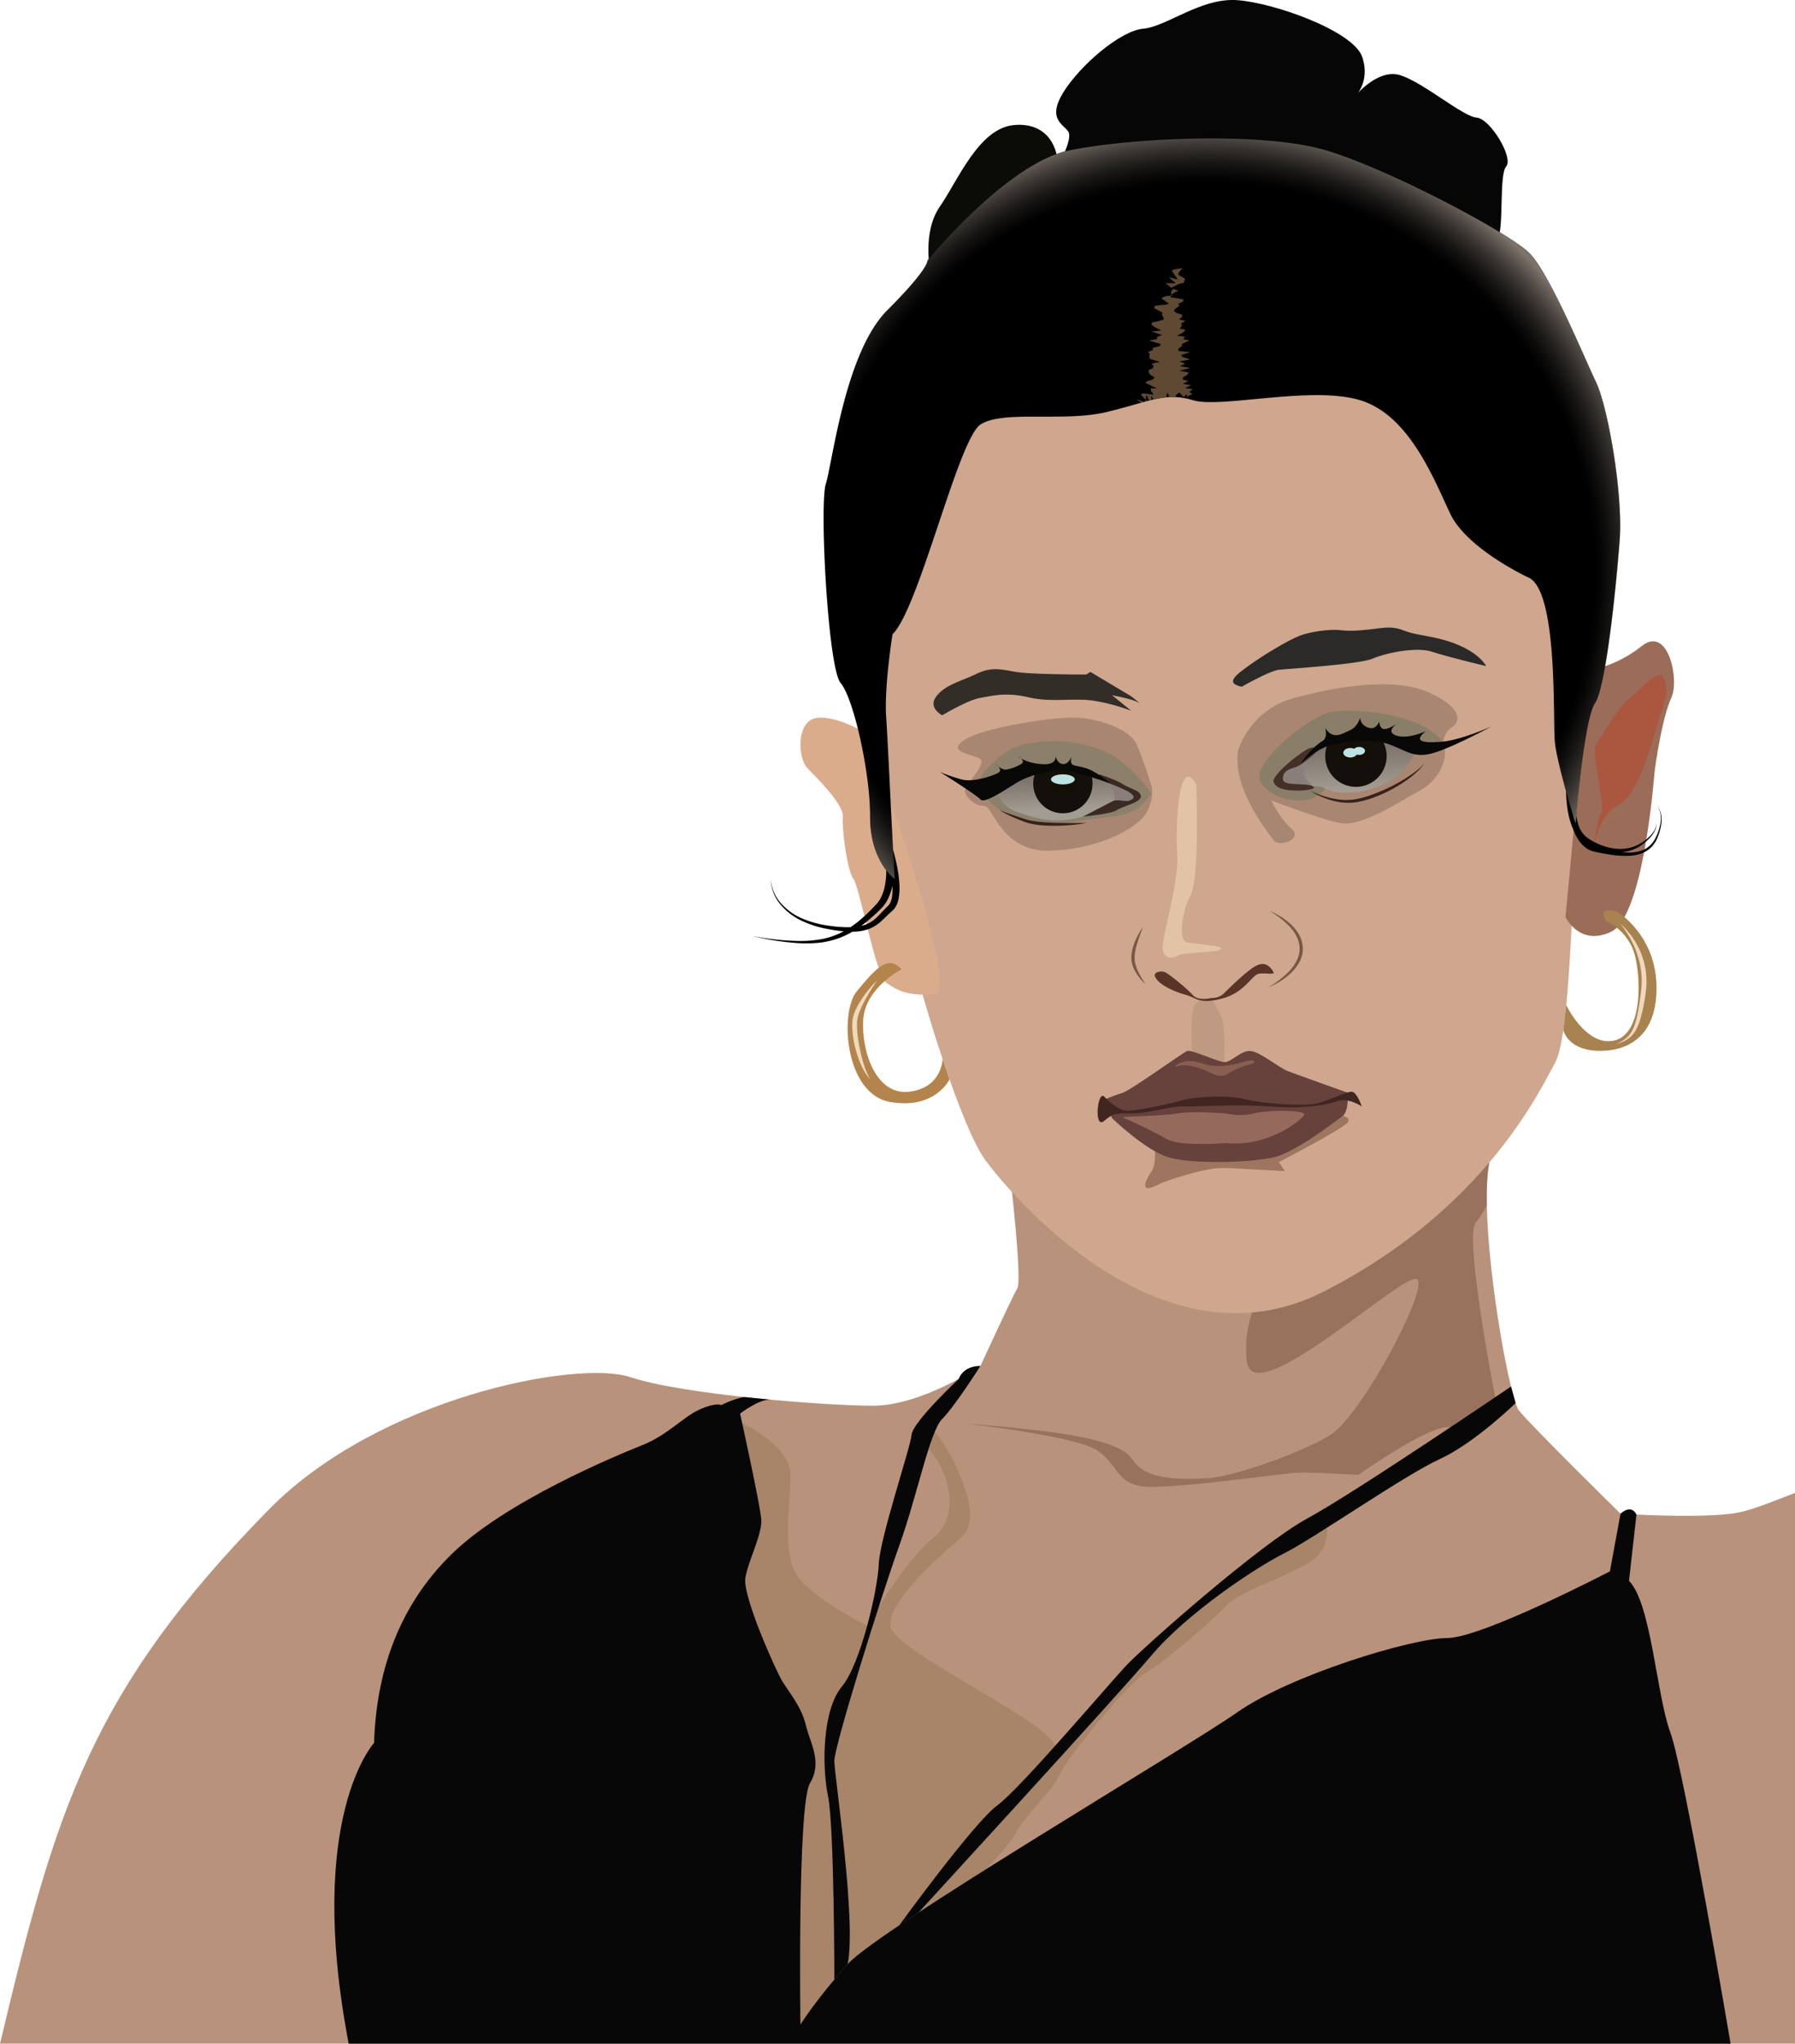 <svg xmlns="http://www.w3.org/2000/svg" xmlns:xlink="http://www.w3.org/1999/xlink" viewBox="0 0 1110.37 1263.38"><defs><style>.cls-1{fill:#b9927b;}.cls-2{fill:#724c3a;opacity:0.45;}.cls-3{fill:#a88468;}.cls-4{fill:#070708;}.cls-5{fill:#060606;}.cls-6{fill:#0b0c07;}.cls-7{fill:#cfa68e;}.cls-8{fill:#9b6d59;}.cls-10,.cls-9{fill:#6d5243;}.cls-9{opacity:0.39;}.cls-10{opacity:0.15;}.cls-11{fill:#dbac8c;}.cls-12{fill:#897e68;}.cls-13{fill:url(#radial-gradient);}.cls-14{fill:url(#linear-gradient);}.cls-15{fill:#8c806b;}.cls-16{fill:url(#linear-gradient-2);}.cls-17{fill:#130f0a;}.cls-18{fill:#130e06;}.cls-19{fill:#bee1e1;}.cls-20{fill:#2b2a28;}.cls-21{fill:#332d27;}.cls-22{fill:#593427;}.cls-23{fill:#795744;}.cls-24{fill:#7b543f;opacity:0.58;}.cls-25{fill:#67413b;}.cls-26{fill:#412521;}.cls-27{fill:#ab573f;}.cls-28{fill:#a8824f;}.cls-29{fill:#b3844c;}.cls-30{fill:#e3c3a5;}.cls-31{fill:#95695b;}.cls-32{fill:#895f52;}.cls-33{fill:#37221b;}.cls-34{fill:#8a7e7b;}.cls-35{fill:#443029;}.cls-36{fill:#3b2a24;}.cls-37{fill:#080807;}.cls-38{fill:#5e4933;}.cls-39{fill:#efd8bb;}</style><radialGradient id="radial-gradient" cx="745.29" cy="353.86" r="284.09" gradientUnits="userSpaceOnUse"><stop offset="0.85" stop-color="#35312f" stop-opacity="0"/><stop offset="0.98" stop-color="#7b7269"/></radialGradient><linearGradient id="linear-gradient" x1="835.25" y1="498.85" x2="833.17" y2="461.48" gradientUnits="userSpaceOnUse"><stop offset="0.28" stop-color="#a39c93"/><stop offset="1" stop-color="#7b7269"/></linearGradient><linearGradient id="linear-gradient-2" x1="656.48" y1="515.49" x2="654.51" y2="480.14" gradientUnits="userSpaceOnUse"><stop offset="0.43" stop-color="#a39c93"/><stop offset="1" stop-color="#7b7269"/></linearGradient></defs><title>maddy</title><g id="Layer_2" data-name="Layer 2"><g id="vector"><path class="cls-1" d="M1110.37,922.91v340.47H0c34.4-144,55.91-218,166.37-330.24,68.29-69.4,191-92.63,223.41-81.83S509.56,869,540,869s66.47-24.54,66.47-24.54,19.93-43.2,22.87-48.11-3.92-64.8-3.92-64.8l54,12.76,112.91,19.64,64.8-31.42s73.63-50.07,64.8-16.69c-.23.88-.45,1.81-.64,2.8h0c-1.33,6.75-1.77,16-1.56,26.51.92,46.59,14.42,119.77,19.87,126.79,6.87,8.83,62.83,63.81,62.83,63.81s44.19,3,68.73,0C1081.68,934.48,1094.9,928.89,1110.37,922.91Z"/><path class="cls-2" d="M924.9,863.74S908.83,885,897.06,882.41s-56.88,29.44-56.88,29.44-29.53-2-39.35-1.31-74,9.82-92.12,8.51S692.18,906,679,896.8c-12.8-8.87-79.31-16.53-83.46-17,62.7,5.23,96.68,9.81,105.34,22.89s31.26,11.78,46,11.13,57.23-15.06,76.21-26.84,61.53-91.64,53.34-96.22-101.12,82.48-105.09,51.06,16.5-55,16.5-55L901,724.65l20.31-6h0c-1.33,6.75-1.77,16-1.56,26.51a86.56,86.56,0,0,1-7,10.93C905.75,765.25,924.9,863.74,924.9,863.74Z"/><path class="cls-3" d="M459.16,879.85S489,893.52,489,912.18s-6.27,51.05,6.19,64.8,41.26,28.12,41.26,28.12,22.6-39.91,41.08-54.63,7.19-45.1-3.2-54.3,0-16.32,0-16.32,11.85,13.67,18.24,29.38,13.25,32.4,0,43.2-42.85,37.6-41.79,52.67,97.66,58.82,101.88,74.26l41.86-45.28s81.1-75.63,125.35-96.38c0,0,5.89,17.68-8.84,27.49s-43.25,17.68-52.55,27.5-37.92,34.63-49.72,41.39-48.6,52.86-53.67,63.66-20.34,23-27.8,37.31-119.13,124.69-119.13,124.69L485,1254.83l-62.84-220.75Z"/><path class="cls-4" d="M1002.44,935.74l-6.57,35.67s-79.18,41.24-100.78,41.24-96.87,22.91-129.6,45.82-221.8,134.18-241.15,155.78-29.2,37.31-29.2,37.31-1.94-136.15,5.92-149.24,0-24.87-2.62-36S488,1046,484,1039.49s-24.88-53-22.91-64.15,10.47-26.84,9.82-36-13.09-65.45-13.09-65.45,11.88-9.23,19-8.6-10.77-1-15.23-1.53-15.54,4.89-15.54,4.89-2.61-2-13.09,2.62S413.35,887,397,893.52s-84.43,34.69-117.81,67.42-46.48,74-47.79,116.51c0,0-42.54,45.89-15.71,185.93h854.84s-28.8-169.57-37.31-192.48-11.78-79.85-25.53-93.6l4.61-41S1009.64,929.52,1002.44,935.74Z"/><path class="cls-4" d="M937.55,867.37s-25.44,24.84-47,34.66-77.89,49.09-96.22,58.26-60.22,37.3-81.82,62.83-144.34,159.22-144.34,159.22l-11.92,7.92s46.3-63.72,60.7-74.19,70-76.32,80.51-87.25,81.16-73.77,111.27-90.13,126-81.57,126-81.57Z"/><path class="cls-4" d="M606.47,844.43s-15.74,24.87-23.6,32.73-15.37,47.13-26.66,78.54-40.1,123.71-40.1,132.88,13.84,98.83,8.23,125.67l-8.23,9.48s0-94.57-3.93-113.55-3.27-53.35,8.51-67.42S543,982.54,543.6,966.83s19.64-72,20.29-79.85,29.21-34.59,29.21-34.59S595.38,844.43,606.47,844.43Z"/><g id="head"><path class="cls-5" d="M654.22,102.83s9.82-17,6.54-21.6S647.69,73.38,657.83,57s35-38,49.41-39.27,35.34-19,57.6-17.67,72.65,19,77.89,35.34-5.24,24.88-5.24,24.88,14.4-18.33,28.8-13.75,38.62,25.53,47.13,26.18,22.91,24.88,18.33,30.11-1.31,37.31-5.24,45.17-170.6-51.06-170.6-51.06Z"/><path class="cls-6" d="M575.67,168.94s-5.61-24.87,5.71-41.23,24.11-48.44,45.86-50.4,27.63,15.7,27,25.52S575.67,168.94,575.67,168.94Z"/><path class="cls-7" d="M961.85,320.14s15.06,181.31,12.44,216.66-3.93,105.38-12.44,120.43-42.54,90.33-143.34,141.38-193.75-60.87-208.8-81.16-38.62-98.18-45.16-125.67S543,487.05,543,487.05L536.4,350.9l80.51-153.16,228.44,17.67Z"/><path class="cls-8" d="M982.8,414.4s16.36-1.9,32.73-15,23.56,20.91,18.32,32-9.81,39.93-10.47,47.13-7.2,88.36-26.83,97.53-28.15-9.17-28.15-9.17Z"/><path class="cls-9" d="M712.47,486.4S707.24,469.26,703,460s-23.23-15.93-38.12-16.36-58.1,6.55-68.9,14.18,6.95,8.25,10.51,11.54-9.2,15.71-9.52,19.32,6,9.83,11.78,9.51,10.14,28.86,41.4,27.68,53.18-14.3,58.58-22.79A24.58,24.58,0,0,0,712.47,486.4Z"/><path class="cls-9" d="M765.82,464.19s6.87-24.92,34-32.45,62.83-13.13,83.78-3.78,20,18.18,14.72,21.45a11.75,11.75,0,0,0-4.76,13.65c1.49,4-1.45,18.07-15.2,25.61S842,511.48,828.76,508.76s-42.32-13.94-42.32-13.94,4.91,10.88,12.43,17.43-7.65,11.78-11,7.2S762.22,487.48,765.82,464.19Z"/><path class="cls-10" d="M742.88,618.43s-4.4-.14-5.46,9,0,22.57,0,22.57l19.89,6.56s1-22.58-1.81-28.15S749.13,617,749.13,617Z"/><path class="cls-11" d="M536.4,453.67s-19-11.78-31.42-9.82-11.78,24.87-5.23,31.42,22.25,22.38,21.6,29.51,2.61,33.32,6.54,38.56,13.75,59.56,20.29,64.15,13.09,8.51,30.11,7.2S536.4,453.67,536.4,453.67Z"/><path d="M1027.68,504.39a10.74,10.74,0,0,0-2.77-6.15,10.58,10.58,0,0,1,2.42,6.19,19.68,19.68,0,0,1-.62,6.66,34.49,34.49,0,0,1-2.29,6.31,17.32,17.32,0,0,1-3.79,5.32c-3.18,3-7.6,4.2-12,4.3a41,41,0,0,1-5.31-.22,25.84,25.84,0,0,0,7.89-2,24.65,24.65,0,0,0,4.8-2.79,36.32,36.32,0,0,0,4.13-3.61,18.67,18.67,0,0,0,3.28-4.37,7.79,7.79,0,0,0,1-5.25,7.64,7.64,0,0,1-1.33,5.07,18.77,18.77,0,0,1-3.47,4,27.79,27.79,0,0,1-9,5.55,25.14,25.14,0,0,1-10.28,1.33,34.25,34.25,0,0,1-10.12-2.37,42.11,42.11,0,0,1-4.71-2.21c-.76-.43-1.51-.86-2.24-1.33s-1.5-1-2.06-1.42a16.55,16.55,0,0,1-4.83-7.43,53.8,53.8,0,0,1-1.4-5.93c1.45-15.66,6.09-61.36,11.67-69.35,6.75-9.67,13.09-72,15.24-100.8s-7.39-82.47-14.59-97.53-28.8-67.41-41.24-79.85S859.74,104.8,820.47,93,700,85.16,661.42,93s-87.71,68.07-87.71,68.07,1.31,4.58-24.87,30.76-34,94.91-38,107.35,1.31,113.89,9.17,123.05,18.32,55,18.22,82.54c-.07,16.81,5.59,27.45,10,33.2,0,1.28,0,2.58-.11,3.85a43.43,43.43,0,0,1-.92,6.58,28.13,28.13,0,0,1-2.09,6.14,18.32,18.32,0,0,1-1.6,2.72,20.46,20.46,0,0,1-2.09,2.44,110.4,110.4,0,0,1-10,9.55,59.91,59.91,0,0,1-5.32,3.94,78.41,78.41,0,0,1-13.46-.94,62,62,0,0,1-16-4.26,36.88,36.88,0,0,1-13.47-9.51,25.07,25.07,0,0,1-6.38-15.16A25.29,25.29,0,0,0,482.67,559,37.76,37.76,0,0,0,496.1,569.3a63.87,63.87,0,0,0,16.28,5.08,93.43,93.43,0,0,0,9.49,1.36c-.59.32-1.18.65-1.79.94a49.5,49.5,0,0,1-13,4.11,77.44,77.44,0,0,1-13.81.9,161.44,161.44,0,0,1-27.76-3.06A161.66,161.66,0,0,0,493.2,583a79.72,79.72,0,0,0,14.15-.26,51.66,51.66,0,0,0,13.81-3.67,53.37,53.37,0,0,0,6.19-3.1c.7,0,1.41,0,2.11-.07a26.74,26.74,0,0,0,8.71-1.88,25.42,25.42,0,0,0,7.48-5c2.16-2,4.07-4,6.12-5.76.21-.19.59-.53.88-.85a10,10,0,0,0,.84-1,12.7,12.7,0,0,0,1.24-2.2,18.62,18.62,0,0,0,1.3-4.56,39.31,39.31,0,0,0,.28-8.91,81.67,81.67,0,0,0-1.1-8.61c-.75-4-1.68-8-2.81-12-1.37-26.48-3.19-66.56-4.22-81.57-1.31-19.2,3.93-51.48,3.93-51.48,16.36-15.71,40.58-120.44,54.36-129.6s51.67-1.31,78.51-7.86c8.51-2.07,15.26-4.08,21-5.69l2-.54c1-.28,2-.54,2.95-.78l1.33-.33,1.27-.31,1.91-.41a1.7,1.7,0,0,1,.31-.06,52.87,52.87,0,0,1,5.61-.88c.68-.07,1.37-.12,2-.16,1.16-.06,2.32-.07,3.49,0a39.55,39.55,0,0,1,7.85,1.09c.17,0,.35.08.53.14a.4.4,0,0,1,.15,0c.84.21,1.71.45,2.59.72,17,5.24,73.31-9.16,103.42,0s45.16,47.78,55.63,70,49.09,39.92,49.09,39.92c17.77,9.8,14.4,88.37,15.71,101.46.66,6.6,3.9,19.38,6.95,30.42a76.8,76.8,0,0,0,.8,10.43,51.84,51.84,0,0,0,2.73,10.94c.2.51.41,1,.64,1.52l.07.22a34.54,34.54,0,0,0,3.14,6.48,19.4,19.4,0,0,0,5.07,5.48,13.74,13.74,0,0,0,3.43,1.76,14,14,0,0,0,1.83.5l1.68.35c2.23.46,4.48.89,6.75,1.26a58.71,58.71,0,0,0,13.85.86,24.23,24.23,0,0,0,6.9-1.51,16.57,16.57,0,0,0,5.93-3.89,18.63,18.63,0,0,0,3.76-5.91,35.24,35.24,0,0,0,2-6.58A20.23,20.23,0,0,0,1027.68,504.39ZM551.85,554a14.75,14.75,0,0,1-.91,3.56,9.45,9.45,0,0,1-.79,1.48c-.16.22-.32.43-.49.63l-.62.62c-2.12,2-4,4.17-5.9,6.08a22.21,22.21,0,0,1-6.29,4.62,20.53,20.53,0,0,1-4.07,1.38l.76-.56a113.1,113.1,0,0,0,10.71-9.35,23.22,23.22,0,0,0,2.57-2.78,21.88,21.88,0,0,0,2.08-3.23,32.26,32.26,0,0,0,2.68-7c.16-.6.3-1.19.43-1.79A31.78,31.78,0,0,1,551.85,554Z"/><path class="cls-12" d="M803.68,494.81s-14.95.84-23.46-10.66,30.76-42.26,43.85-44.23,51.39.66,66.44,16.37-29.45-2-35.35-1.64-50.72,22.58-50.72,22.58l15.38,10.3S815.36,495,803.68,494.81Z"/><path class="cls-13" d="M1002,333.89c-2.15,28.8-8.49,91.13-15.24,100.8s-12.14,74.62-12.14,74.62-11.43-37.31-12.74-50.4,2.06-91.66-15.71-101.46c0,0-38.61-17.67-49.09-39.92s-25.52-60.88-55.63-70-86.4,5.24-103.42,0c-.88-.27-1.75-.51-2.59-.72a.4.4,0,0,0-.15,0c-.18-.06-.36-.1-.53-.14a39.55,39.55,0,0,0-7.85-1.09c-1.17,0-2.33,0-3.49,0-.68,0-1.37.09-2,.16a52.87,52.87,0,0,0-5.61.88,1.7,1.7,0,0,0-.31.06l-1.91.41-1.27.31-1.33.33c-1,.24-1.94.5-2.95.78l-2,.54c-5.76,1.61-12.51,3.62-21,5.69-26.84,6.55-64.73-1.31-78.51,7.86s-38,113.89-54.36,129.6c0,0-5.24,32.28-3.93,51.48s3.93,79.42,5.24,99.72c0,0-15.27-11-15.16-38.56S527.89,431.42,520,422.25s-13.1-110.61-9.17-123,11.78-81.16,38-107.35,24.87-30.76,24.87-30.76S622.8,100.87,661.42,93,781.2,81.24,820.47,93s113.24,51.05,125.67,63.49,34,64.8,41.24,79.85S1004.12,305.09,1002,333.89Z"/><path class="cls-14" d="M876.43,461.85s-2.61,13.1-18,21.6-32.72,7.53-38.61,4.08-21.28,0-21.28,0c-9.81-1.82-7.52-5.71-6.21-8s13.74-11.46,20-16.37c2-1.57,5.46-3,9.53-4.22,8.7-2.62,20.13-4.29,25.49-4.29a34.51,34.51,0,0,1,6.19.78C863,457.29,876.43,461.85,876.43,461.85Z"/><path class="cls-15" d="M712.47,490.88s-14.07-20.42-29.78-26.69-31.28-7.7-48.69-4.2-30.18,24.16-30.18,24.16,7.53,15.46,22.25,20.63,33.39,4.52,44.19,2.39,28.5-1.7,35.36-9Z"/><path class="cls-16" d="M694.47,491.64s-5.89,7.85-24.54,13.15-30.11.59-40.59-2.68-13.74-14.58-13.74-14.58,13.74-8.33,22.91-11.28a25.26,25.26,0,0,1,3-.74c9.24-1.78,24.62-.79,32.75,1.45.69.19,1.33.39,1.91.6C684.33,480.51,694.47,491.64,694.47,491.64Z"/><path class="cls-17" d="M857.78,467.42a19,19,0,1,1-36-8.48c8.7-2.62,20.13-4.29,25.49-4.29a34.51,34.51,0,0,1,6.19.78A18.82,18.82,0,0,1,857.78,467.42Z"/><path class="cls-17" d="M675.82,484.44a18.33,18.33,0,1,1-34.34-8.93c9.24-1.78,24.62-.79,32.75,1.45A18.3,18.3,0,0,1,675.82,484.44Z"/><circle class="cls-18" cx="838.8" cy="466.1" r="8.29"/><circle class="cls-18" cx="657.49" cy="484.15" r="8.29"/><ellipse class="cls-19" cx="835.27" cy="465.35" rx="4.32" ry="2.94"/><ellipse class="cls-19" cx="840.78" cy="464.22" rx="3.61" ry="2.46"/><ellipse class="cls-19" cx="657.49" cy="481.81" rx="7.36" ry="3.11"/><path class="cls-20" d="M768.11,424.54s17.25-9.82,22.86-10.47,49.47-3.27,58-6.87,27.16-7.53,37-4.26,33.38,8.84,33.38,8.84S916,405,903.6,399.38s-24.22-6.26-31.09-8.22-8.18-4.26-20.62-2.62-17.8,1.64-23.13,1-17.65.66-25.08,3.6-22.48,12.11-30.66,18S757.31,422.25,768.11,424.54Z"/><path class="cls-21" d="M699.71,430.43l-25.2-15.05L671.89,417s-34,0-43.53-1.63-15.05-3.28-24.54,1.31-19,6.54-24.55,13.74,3.6,11.78,3.6,11.78,15.78-9.49,23.6-10.8,15.68-3.6,29.75-.32,27.5.32,39.6,2a117.13,117.13,0,0,1,23.89,6.31l-11.77-9.58s12.42,2.29,15.7,4.25S699.71,430.43,699.71,430.43Z"/><path class="cls-22" d="M749.13,617s-7.86,2.14-11.46-2-14.72-13-17-14-8.51-.33-5.57,3.93,11.55,8.3,18.33,10.07,7.83,5.94,22.08,2.44,18.83-14.64,23.08-15.46,10.64,1.17,9-1.38-4.25-6.14-9.65-4S760.16,611.09,757,614.2,749.13,617,749.13,617Z"/><path class="cls-23" d="M785.46,563.3A40.34,40.34,0,0,1,799.13,572a25,25,0,0,1,4.92,6.71,17.92,17.92,0,0,1,1.86,8.23,16.15,16.15,0,0,1-.66,4.21,17.91,17.91,0,0,1-1.62,3.91,27,27,0,0,1-5.13,6.52,40.89,40.89,0,0,1-6.47,5,43.57,43.57,0,0,1-7.23,3.69,58.67,58.67,0,0,0,12.59-9.78,27.74,27.74,0,0,0,4.57-6.31,17.75,17.75,0,0,0,1.41-3.55,14.31,14.31,0,0,0,.54-3.73c.18-5.1-2.39-10-5.9-13.81A52.15,52.15,0,0,0,785.46,563.3Z"/><path class="cls-24" d="M718,731.52s26.13-10.14,40.39-9.49,36.43,2,36.43,2l-3.73-5.63s39.71-20.54,42.71-24.64-9.44-5.41-9.44-5.41l-72.28,30-37.81-8.44s1.11,9.82-1.84,14.08S702.66,740,718,731.52Z"/><path class="cls-23" d="M707.07,573.12c-1.19,3-2.34,6-3.29,9-.46,1.52-.93,3-1.24,4.57a23.49,23.49,0,0,0-.65,4.6,15.34,15.34,0,0,0,0,2.25,19.15,19.15,0,0,0,.41,2.24,24.54,24.54,0,0,0,1.54,4.38,53.11,53.11,0,0,0,4.83,8.26,28.4,28.4,0,0,1-6.22-7.55,17.89,17.89,0,0,1-2.6-9.67,28.88,28.88,0,0,1,2.43-9.61A41.53,41.53,0,0,1,707.07,573.12Z"/><path class="cls-25" d="M833.78,675.56s-31.31-11.13-37.2-13.42S778.91,649.7,773,649.7s-11.46,7.2-15.71,6.88S737,648.72,734.4,649.7s-34.69,24.22-39.93,25.86S683,679.81,683,679.81l4.92,11.46s19.62,19,34,23.89,53.68,3.6,67.1,0,37.42-22.26,41.45-25.2S833.78,675.56,833.78,675.56Z"/><path class="cls-26" d="M683,677.85s8.18,9.16,15.05,8.84,25.86-4.26,33.39-6.55,28.47-3.27,38.61-.65,35.68,4.59,43.86,2.78,19.24-7.69,22.38-7.37S842.4,684,842.4,684s-8.51-5.82-15.38-3.2-22.58,4.76-42.22,3.2-44.18.25-52.36,0-22.91,4.33-31.58,4.33-11.3-1-17.84,4.58S678.91,674,683,677.85Z"/><path class="cls-27" d="M1031,428s-.44-11.6-4.8-10.73-9.6,7-17.89,14-17.46,24-21,28.79,6.11,38.4,3.06,42.77-3.83,18.76-3.83,18.76,2.46-17.89,15.36-24.43,22.5-47.79,25.12-54.88A97.24,97.24,0,0,0,1031,428Z"/><path class="cls-28" d="M993.49,569.52a32.14,32.14,0,0,1,17.89,21.28c3.93,15.81,4.37,48.54-12.87,52.47s-29.63-21.84-29.63-21.84l-1.82,15.32s2.68,13.11,23.28,12.87,35.66-12.82,34.24-42.31-23.51-43.68-25.12-44S988.25,560.36,993.49,569.52Z"/><path class="cls-29" d="M557.71,599.2s-22.4,11.34-23.71,31,7.86,47.1,28.36,44.71,20.7-20.19,20.7-20.19l4.3,12.53s-8.69,18.8-36.7,14-31.5-55.42-20.59-68.51S549.13,589.6,557.71,599.2Z"/><path class="cls-30" d="M740,484.92s2.19,58-3.49,68.46-7.41,27.55-2.61,29,23.65,2,21.64,4.36-23.39,1.71-26.88,4-10.91,2.78-9.16-8.37,10-40.69,8.72-54.29S728.62,464.47,740,484.92Z"/><path class="cls-31" d="M758.43,688.32a37.29,37.29,0,0,0,17.21,0c8.83-2.29,33.05-2.22,31.09,1s-22,19.93-48.3,17.31c0,0-28.61,2.26-36.47-2.31s-24.87-12.74-27.49-13.4,24.22-1,34-2.62S758.43,688.32,758.43,688.32Z"/><path class="cls-32" d="M775.64,657.23s-10.24,2.62-15.43,6.22-9.12.65-13.7-1.31-13.09-4.91-18-2.94,2.62-6.22,14.4-2,22.49.13,28.43-1.24S775.64,657.23,775.64,657.23Z"/><path class="cls-33" d="M810.33,488.67a57,57,0,0,0,9.06,3.65,49.77,49.77,0,0,0,9.45,2,35.33,35.33,0,0,0,9.53-.21,55.89,55.89,0,0,0,9.31-2.48,108.5,108.5,0,0,0,17.69-8c2.81-1.61,5.58-3.31,8.23-5.2a47.11,47.11,0,0,0,7.42-6.34c-3.92,5.31-9.31,9.36-14.86,12.88a88.69,88.69,0,0,1-17.84,8.55,56.06,56.06,0,0,1-9.66,2.46,34.32,34.32,0,0,1-10-.12A46.71,46.71,0,0,1,810.33,488.67Z"/><path class="cls-33" d="M672.22,508.76a110.34,110.34,0,0,1-13.81,1.57,101.52,101.52,0,0,1-13.95-.11,55.45,55.45,0,0,1-7-1.05,27.8,27.8,0,0,1-3.43-1c-1.12-.38-2.18-.81-3.26-1.25q-3.22-1.29-6.37-2.78a48.17,48.17,0,0,1-6.1-3.36c4.27,1.79,8.65,3.2,13,4.68,1.09.35,2.2.72,3.28,1.05a27.15,27.15,0,0,0,3.26.78,58.24,58.24,0,0,0,6.75.9c4.54.42,9.14.5,13.73.56S667.58,508.77,672.22,508.76Z"/><path class="cls-34" d="M807.31,468.29s-1.63,7.31-.67,10.41S812,486,812,486H796l-4.91-4.18,1.63-4.67S804.55,468,807.31,468.29Z"/><path class="cls-35" d="M815,464.22s-9.16,8.85-13.94,10.18-7.77,3-7.42,7.41,14.18,2,18.32,4.18-7,3-12.21,2.68-10.28-1.2-11.91-5.23,18-19.72,22.49-21S815,464.22,815,464.22Z"/><path class="cls-34" d="M683.06,481.81s10.29,9.25,4.76,15.32c0,0,11.35.24,13-.58s0-4.8,0-4.8L696.69,486Z"/><path class="cls-36" d="M680,478.7s10.47,3.32,14.51,6.05,11.46,3.92,11.24,7.69-11.56,6-14.84,8.37-20.94,4-20.94,4,14.41-7.45,17.89-9.32,8.51.58,11.13-.65,3.49-2.21,0-4.77S681,482.32,681,482.32Z"/><path class="cls-37" d="M804.44,472.35s8.83-9.19,19.31-11.81,25.85-4.25,36.65,0,15.06,8.54,27.49,4.6,34.69-16.05,34.69-16.05-18.65,8.51-31.09,9.49-17-.66-9.49-6.55c0,0-11.13,5.24-18.49,2.62s2.13-8.51,2.13-8.51-5.24,4.26-8.84,4.58-3.6-4.58-3.6-4.58-1.31,3.27-3.93,3.93-7.85-1.75-7.85-6.44c0,0-1.64,5.78-6.22,7.75s-10.47,6.54-15.38-1.31c0,0,1.64,6-1.64,7.92S809,465.18,804.44,472.35Z"/><path class="cls-37" d="M686.62,484.1a63.28,63.28,0,0,0-9.71-6.87c-6.55-3.93-12.55-3.22-13.85-4.88s0-4.94,0-4.94-2,5.29-5.57,4.94-4.58-4.94-4.58-4.94,1.31,5.95-9.16,4.94-14.08-4.94-14.08-4.94,5.24,3,2,4.94a28.26,28.26,0,0,1-9.17,3.41c-2.61.49-6.87-3.41-6.87-3.41s5.56,3.57,1.64,5.54-15.38,5.89-22.58,3.92a112.12,112.12,0,0,1-13.28-4.58s22.51,14.07,25.09,17,16-6.55,23.2-10.8,22.59-8.51,30.77-6.87S686.62,484.1,686.62,484.1Z"/><polygon class="cls-38" points="707.96 248.46 708.1 248.23 707.63 248.35 702.91 246.81 706 249 707.96 248.46"/><polygon class="cls-38" points="708.61 247.36 708.65 247.15 709.37 247.9 708.1 248.23 708.61 247.36"/><polygon class="cls-38" points="724.97 182.85 724.23 182.9 724.29 182.47 724.72 182.13 724.97 182.85"/><polygon class="cls-38" points="724.54 177.87 725.17 178.37 724.24 178.02 724.54 177.87"/><polygon class="cls-38" points="726.07 181.05 724.72 182.13 724.37 181.14 724.68 179.8 725.72 178.8 725.17 178.37 728.86 179.75 726.07 181.05"/><polygon class="cls-38" points="726.75 176.78 724.54 177.87 721 175.09 724.26 175.12 727.27 175.11 723.01 171.36 728.6 172.84 726.75 170.23 724.83 167.27 726.67 166.51 731.44 165.71 728.99 168.79 729.21 170.13 733.01 172.22 732.66 173.65 732.28 174.84 729 175.65 726.75 176.78"/><path class="cls-38" d="M735.41,246.77a.4.4,0,0,0-.15,0l-.93-1.45.24-.13Z"/><path class="cls-38" d="M735.59,242.36l2,1.07-3,1.73-.69-1.32-1.77,1.66-1.22-1.39-1.31-1.38-1.55.93-1.15,1.85c-1.17,0-2.33,0-3.49,0l-1.23-2.86-.82,3a52.87,52.87,0,0,0-5.61.88l-.24-.26-.07.32-1.91.41-1.29-2.54,0,2.85-1.33.33-1.7-3.54-.56,3-3-3.17,1.2-.75,3.14.37,3.7.56L712,241.69l-.28-1.64,3.95.07-7-3.33.79-1.17,3.56-1,1.27-1.27-2.78-1.68-.9-1.48-.08-1.4,2.62-1.16.48-1.36-1.23-1.51,5-1-6.11-1.93-.38-1.43.33-1.37-1-1.5,2.88-1.15v-1.4l4.3-1,.59-1.35-7.2-2.11,4.9-.92.13-1.4,3-1.09-6.44-2.12,5.93-.72-3.71-1.86-2.38-1.74.48-1.37,4-.85,3.19-.89-.25-1.41-.89-1.54.36-1.3-5.22-2.78.37-1.43,3.13-.51,3.7-.19,1.95-.71-4.59-3.15,1.31-1,2.19-.6,2.28-.15-.15,1,7.66,1.17.29,1.3-3.1,1.55.54,1.33-2.4,1.62-.94,1.51,1.67,1.22,3.39,1,0,1.38-1.81,1.66,3.86.79-2.69,1.82.65,1.29-1.51,1.66,3.66.77-1.52,1.66-3.73,2,4.85.58-1,1.58,3.77.82-4.48,2.08-.18,1.41-2.23,1.62.14,1.29,7.23.86-5.52,1.62.72,1.29,4.82,1.47-6.64,1.31,3.55,1.33L730,226.39l6.28,1.09-6.65,1.73,5.53,1-.48,1.38-2.82,1.61-.24,1.4,3.36,1-3.24,1.73,5,.77-3.7,1.83,4.8.73Z"/><path class="cls-39" d="M1002.28,571a48.58,48.58,0,0,1,12.43,17.3,47.14,47.14,0,0,1,3.74,21.26,104.39,104.39,0,0,1-1.47,10.64,84.91,84.91,0,0,1-2.48,10.43,37,37,0,0,1-2,5.07,19.39,19.39,0,0,1-3.1,4.57,16.47,16.47,0,0,1-4.42,3.23,38.13,38.13,0,0,1-5,2c1.55-.85,3.1-1.7,4.54-2.68a16,16,0,0,0,3.72-3.47c2.05-2.67,3.1-6,4-9.32.42-1.68.74-3.39,1.09-5.09s.61-3.44.84-5.18c.54-3.45,1.06-7,1.27-10.34a18.26,18.26,0,0,0,.09-2.56v-2.57l-.22-2.55a24,24,0,0,0-.31-2.55l-.41-2.54c-.15-.85-.4-1.67-.6-2.51-.36-1.68-1-3.29-1.46-5A63.62,63.62,0,0,0,1002.28,571Z"/><path class="cls-39" d="M542.44,606.17c-3,4.7-6,9.4-8.46,14.27a45.36,45.36,0,0,0-3.09,7.44c-.13.63-.35,1.25-.45,1.88a16.08,16.08,0,0,0-.24,1.88,35.58,35.58,0,0,0,0,4,65.29,65.29,0,0,0,.85,8.09c.4,2.71,1,5.38,1.59,8.06s1.39,5.3,2.29,7.9a42.78,42.78,0,0,0,3.33,7.58,29.69,29.69,0,0,1-4.68-7,58.41,58.41,0,0,1-3.19-7.83,65.15,65.15,0,0,1-3.18-16.66,35,35,0,0,1,.07-4.34,18.18,18.18,0,0,1,.32-2.25c.14-.74.38-1.43.59-2.15A38.42,38.42,0,0,1,532,619.3,69.55,69.55,0,0,1,542.44,606.17Z"/></g></g></g></svg>